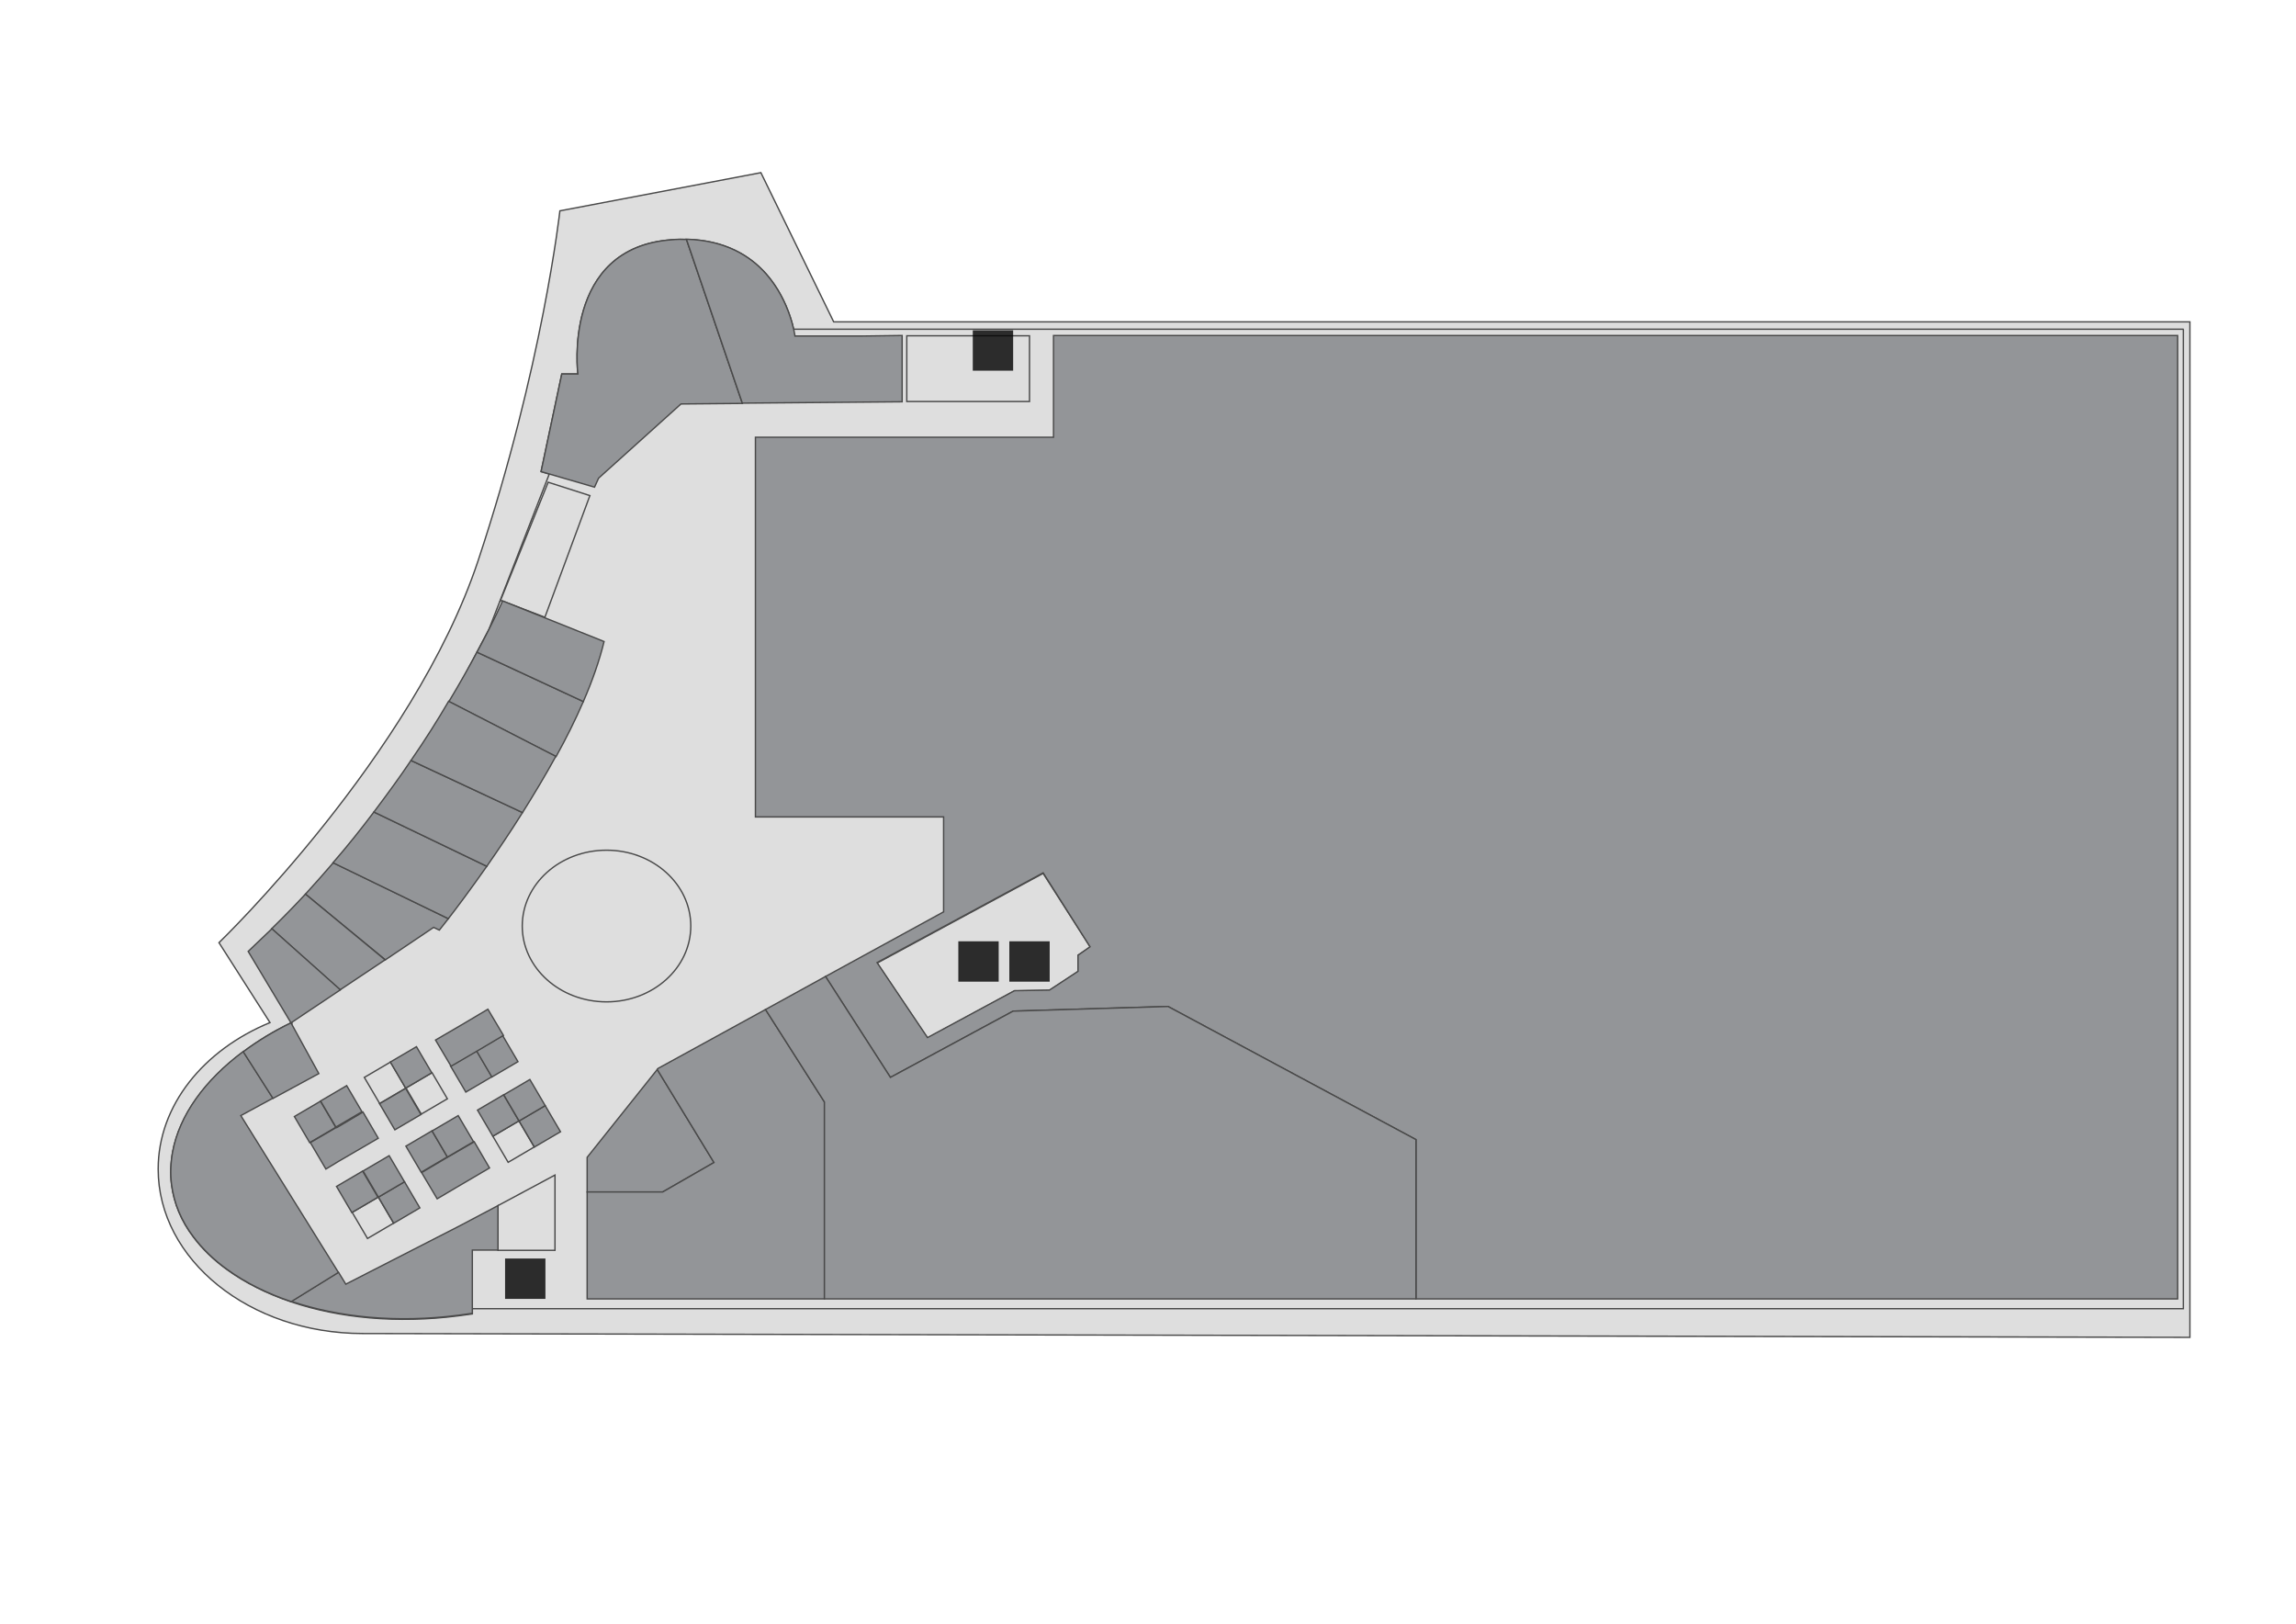 <?xml version="1.0" encoding="utf-8"?>
<!-- Generator: Adobe Illustrator 19.2.0, SVG Export Plug-In . SVG Version: 6.00 Build 0)  -->
<svg version="1.1" id="Layer_1" xmlns="http://www.w3.org/2000/svg" xmlns:xlink="http://www.w3.org/1999/xlink" x="0px" y="0px"
	 viewBox="0 0 841.9 595.3" style="enable-background:new 0 0 841.9 595.3;" xml:space="preserve">
<style type="text/css">
	.st0{fill:#FFFFFF;}
	.st1{fill:#DEDEDE;stroke:#494949;stroke-width:0.5;stroke-miterlimit:10;}
	.st2{fill:#939598;stroke:#494949;stroke-width:0.5;stroke-miterlimit:10;}
	.st3{opacity:0.8;enable-background:new    ;}
</style>
<g id="background">
	<rect class="st0" width="841.9" height="595.3"/>
</g>
<g id="etc">
	<path class="st1" d="M305.7,118L279,63.3l-73.7,14c0,0-6.3,57-30,128.3s-95,140-95,140L99,374.9c-24.3,10-41,30.3-41,53.7
		c0,33.3,33.6,60.3,75,60.3l670,1.4V118H305.7z"/>
	<path class="st1" d="M800.7,120.7H291c-0.9-4.2-3.6-12.9-10.1-20.3c-6.7-7.5-17.4-13.7-34.5-12.5c-40.4,2.8-34.5,49.2-34.5,49.2
		H206l-7.6,35.8l3,0.9l-22.1,56.9L125.4,333l-17.5,35l-0.9,7.5l-0.3-0.5c-6.4,3.1-12.3,6.7-17.5,10.6
		c-14.1,10.5-23.4,23.3-25.9,36.8c-0.7,3.9-0.9,7.9-0.4,11.9c0.9,7,3.6,13.4,8,19.2c3.3,4.4,7.4,8.4,12.4,12
		c6.6,4.8,14.6,8.8,23.5,11.8c17.5,5.9,38.8,8,61.3,5.1c1.7-0.2,3.4-0.5,5.1-0.7v-1.9h627.4V120.7z"/>
	<rect x="332.5" y="123.1" class="st1" width="45" height="24.1"/>
	<ellipse class="st1" cx="222.4" cy="339.5" rx="30.9" ry="27.8"/>
	<polygon class="st1" points="321.6,353.1 340.1,380.6 372,363.3 384.8,363.1 395.3,356.2 395.3,350.2 399.8,347.2 382.5,320.2 	"/>
	<polyline class="st1" points="183.3,220 199.8,226.3 216.3,181.7 201,176.8 183.3,220.7 	"/>
	
		<rect x="131.4" y="441" transform="matrix(0.862 -0.506 0.506 0.862 -207.271 130.828)" class="st1" width="11.1" height="11.1"/>
	
		<rect x="135.8" y="391.5" transform="matrix(0.862 -0.506 0.506 0.862 -181.564 126.239)" class="st1" width="11.1" height="11.1"/>
	
		<rect x="151.1" y="395.4" transform="matrix(0.862 -0.506 0.506 0.862 -181.469 134.504)" class="st1" width="11.1" height="11.1"/>
	
		<rect x="183" y="413" transform="matrix(0.862 -0.506 0.506 0.862 -186.007 153.151)" class="st1" width="11.1" height="11.1"/>
	<polygon id="_x3C_Path_x3E_" class="st1" points="203.5,430.8 182.6,442 182.6,458.4 203.5,458.4 	"/>
</g>
<g id="rooms">
	<path id="r6027-6029" class="st2" d="M246.4,87.9c-40.4,2.8-34.5,49.2-34.5,49.2H206l-7.6,35.8l19.6,5.7l1.5-3.3l30.2-27.2
		l22.5-0.2l-20.5-60.1C250,87.7,248.2,87.7,246.4,87.9z"/>
	<path id="r6030" class="st2" d="M315.9,123.2h-24.4c0,0-1.6-12.6-10.6-22.8c-5.9-6.7-15.1-12.3-29.2-12.7l20.5,60.1l58.6-0.5v-2.5
		v-12.5V123L315.9,123.2z"/>
	<path id="sf-cinema" class="st2" d="M386.3,123v37.3H277v139.2h69v34.8L302.7,358l23.8,37l45-24.3l56.8-1.7l90.9,48.8v58.4h279.3
		V123H386.3z M395.3,350.2v5.9l-10.5,6.9l-12.8,0.2l-31.9,17.2l-18.5-27.5l60.9-32.9l17.2,27.1L395.3,350.2z"/>
	<polygon id="r6005-6006" class="st2" points="261.8,426.2 241,392.1 215.3,424.3 215.3,437 243,437 	"/>
	<polygon id="r6003-6004" class="st2" points="280.7,370.1 241.3,391.7 241,392.1 261.8,426.2 243,437 215.3,437 215.3,476.2 
		302.3,476.2 302.3,404 	"/>
	<polygon id="a6002-6m001" class="st2" points="428.3,369 371.5,370.7 326.5,395 302.7,358 280.7,370.1 302.3,404 302.3,476.2 
		519.2,476.2 519.2,417.8 	"/>
	<path id="r6008-6009" class="st2" d="M168.6,449.4l-41.8,21.4l-2.7-4.4l-17.3,10.7c17.5,5.9,38.8,8,61.3,5.1
		c1.7-0.2,3.4-0.5,5.1-0.7v-23.2h9.4V442L168.6,449.4z"/>
	<path id="r6031" class="st2" d="M88.3,409l11.8-6.4l-10.9-17.1c-14.1,10.5-23.4,23.3-25.9,36.8c-0.7,3.9-0.9,7.9-0.4,11.9
		c0.9,7,3.6,13.4,8,19.2c3.3,4.4,7.4,8.4,12.4,12c6.6,4.8,14.6,8.8,23.5,11.8l17.3-10.7L88.3,409z"/>
	<path id="r6018" class="st2" d="M106.7,375c-6.4,3.1-12.3,6.7-17.5,10.6l10.9,17.1l16.8-9.1L106.7,375z"/>
	
		<rect id="r6427" x="110.2" y="405.8" transform="matrix(0.862 -0.506 0.506 0.862 -192.383 115.306)" class="st2" width="11.1" height="11.1"/>
	<polygon id="r6421-6422" class="st2" points="138.7,417.3 133.1,407.7 123.5,413.4 123.4,413.3 113.8,418.9 119.5,428.6 
		124.1,425.8 124.1,425.8 	"/>
	
		<rect id="r6428" x="119.8" y="400.1" transform="matrix(0.862 -0.506 0.506 0.862 -188.17 119.368)" class="st2" width="11.1" height="11.1"/>
	
		<rect id="r6411" x="125.7" y="431.4" transform="matrix(0.862 -0.506 0.506 0.862 -203.249 126.708)" class="st2" width="11.1" height="11.1"/>
	
		<rect id="r6405" x="141" y="435.4" transform="matrix(0.862 -0.506 0.506 0.862 -203.092 134.918)" class="st2" width="11.1" height="11.1"/>
	
		<rect id="r6412" x="135.4" y="425.8" transform="matrix(0.862 -0.506 0.506 0.862 -199.041 130.784)" class="st2" width="11.1" height="11.1"/>
	
		<rect id="r6413" x="151.1" y="416.7" transform="matrix(0.862 -0.506 0.506 0.862 -192.263 137.464)" class="st2" width="11.1" height="11.1"/>
	<polygon id="r6403-6404" class="st2" points="179.5,428.2 173.9,418.6 164.2,424.2 154.6,429.9 160.3,439.5 167.4,435.3 	"/>
	
		<rect id="r6414" x="160.7" y="411.1" transform="matrix(0.862 -0.506 0.506 0.862 -188.093 141.563)" class="st2" width="11.1" height="11.1"/>
	
		<rect id="r6420" x="141.4" y="401.1" transform="matrix(0.862 -0.506 0.506 0.862 -185.67 130.442)" class="st2" width="11.1" height="11.1"/>
	
		<rect id="r6430" x="145.4" y="385.8" transform="matrix(0.862 -0.506 0.506 0.862 -177.413 130.368)" class="st2" width="11.1" height="11.1"/>
	
		<rect id="r6418" x="167.4" y="387.3" transform="matrix(0.862 -0.506 0.506 0.862 -175.08 141.66)" class="st2" width="11.1" height="11.1"/>
	
		<rect id="r6417" x="177" y="381.7" transform="matrix(0.862 -0.506 0.506 0.862 -170.973 145.809)" class="st2" width="11.1" height="11.1"/>
	<polygon id="r6431-6432" class="st2" points="184.6,379.6 178.9,370 169.3,375.7 169.3,375.7 159.7,381.3 165.4,390.9 175,385.3 
		175,385.3 	"/>
	
		<rect id="r6415" x="177.4" y="403.4" transform="matrix(0.862 -0.506 0.506 0.862 -181.948 149.018)" class="st2" width="11.1" height="11.1"/>
	
		<rect id="r6401" x="192.6" y="407.4" transform="matrix(0.862 -0.506 0.506 0.862 -181.828 157.24)" class="st2" width="11.1" height="11.1"/>
	
		<rect id="r6416" x="187" y="397.8" transform="matrix(0.862 -0.506 0.506 0.862 -177.756 153.103)" class="st2" width="11.1" height="11.1"/>
	<path id="r6021" class="st2" d="M112,327.8l29.3,24.1L159,340l2.1,1c0,0,1.2-1.5,3.3-4.2l-42.2-20.5
		C118.9,320.1,115.5,324,112,327.8z"/>
	<path id="r6022" class="st2" d="M122.1,316.3l42.3,20.5c3.1-4,8.2-10.8,14.1-19.2l-41.4-19.9C132.5,303.8,127.5,310.1,122.1,316.3z
		"/>
	<path id="r6020" class="st2" d="M99.6,340.5l25.1,22.4l16.5-11L112,327.8C108,332.1,103.9,336.3,99.6,340.5z"/>
	<path id="r6019" class="st2" d="M91,348.8l15.7,26.2l18.1-12.1l-25.1-22.4C96.8,343.3,93.9,346,91,348.8z"/>
	<path id="r6023" class="st2" d="M137.1,297.7l41.4,19.9c4.1-5.9,8.6-12.5,13.1-19.7l-40.9-19.1C146.6,284.9,142,291.2,137.1,297.7z
		"/>
	<path id="r6025" class="st2" d="M174.9,239.1c-2.8,5.2-6.2,11.3-10.3,18.1l39.3,20.2c3.7-6.7,7.1-13.5,10-20.2L174.9,239.1z"/>
	<path id="r6026" class="st2" d="M221.5,235.2l-37.2-14.9c0,0-3.1,7.2-9.4,18.8l39,18.1C217.2,249.6,219.8,242.2,221.5,235.2z"/>
	<path id="r6024" class="st2" d="M150.7,278.8l40.9,19.1c4.1-6.5,8.3-13.5,12.2-20.6l-39.3-20.2C160.6,263.8,156,271.1,150.7,278.8z
		"/>
</g>
<g id="signs">
	<rect id="toilet" x="351.4" y="345.1" class="st3" width="14.8" height="14.8"/>
	<g id="fire-exit">
		<rect x="356.7" y="121.1" class="st3" width="14.8" height="14.8"/>
		<rect x="185.2" y="461.4" class="st3" width="14.8" height="14.8"/>
	</g>
	<rect id="handicapped-toilet" x="370.1" y="345.1" class="st3" width="14.8" height="14.8"/>
</g>
</svg>
